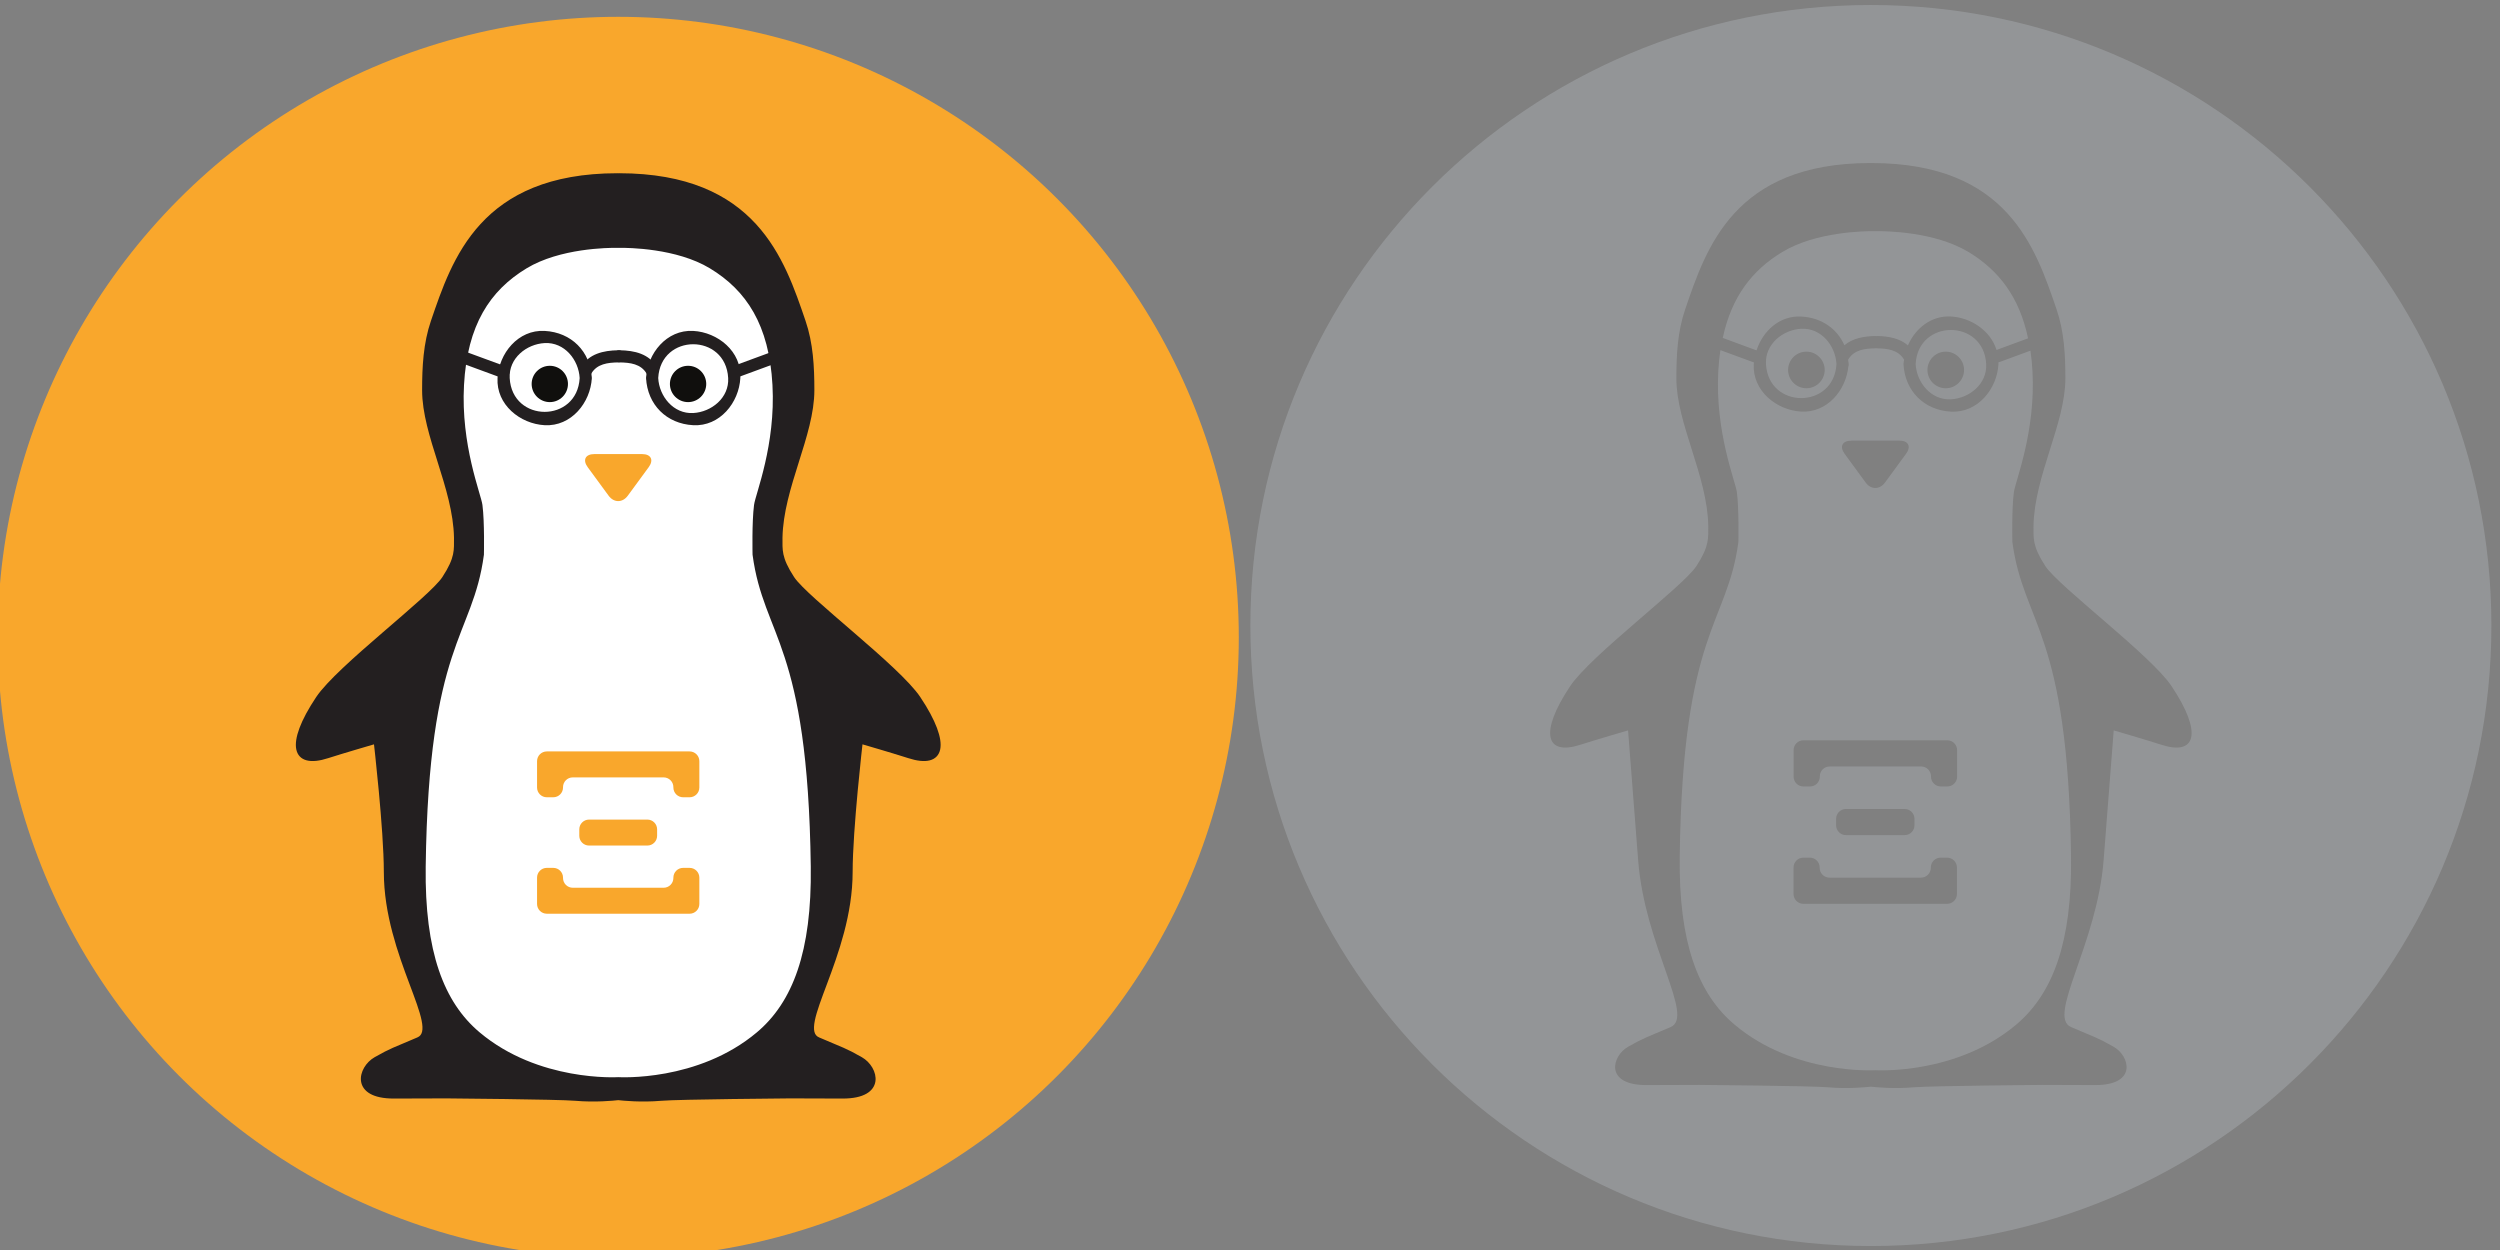 <?xml version="1.0" encoding="UTF-8" standalone="no"?>
<svg
   xmlns:dc="http://purl.org/dc/elements/1.1/"
   xmlns:cc="http://creativecommons.org/ns#"
   xmlns:rdf="http://www.w3.org/1999/02/22-rdf-syntax-ns#"
   xmlns:svg="http://www.w3.org/2000/svg"
   xmlns="http://www.w3.org/2000/svg"
   id="svg5321"
   version="1.1"
   viewBox="0 0 26.458 13.229"
   height="13.229mm"
   width="26.458mm">
  <rect x="0" y="0" width="26.458" height="13.229" fill="#808080" stroke="none"/>
  <defs
     id="defs5315">
    <clipPath
       clipPathUnits="userSpaceOnUse"
       id="clipPath18">
      <path
         d="M 0,600 H 600 V 0 H 0 Z"
         id="path16" />
    </clipPath>
    <clipPath
       clipPathUnits="userSpaceOnUse"
       id="clipPath30">
      <path
         d="M 0,600 H 600 V 0 H 0 Z"
         id="path28" />
    </clipPath>
    <clipPath
       clipPathUnits="userSpaceOnUse"
       id="clipPath2693">
      <path
         d="M 0,70.866 H 70.866 V 0 H 0 Z"
         id="path2691" />
    </clipPath>
    <clipPath
       clipPathUnits="userSpaceOnUse"
       id="clipPath2853">
      <path
         d="M 0,70.866 H 70.866 V 0 H 0 Z"
         id="path2851" />
    </clipPath>
  </defs>
  <g
     transform="matrix(0.613,0,0,0.613,-7.743,-77.156)"
     id="layer1">
    <g
       id="g10"
       transform="matrix(0.056,0,0,-0.056,6.505,153.83)">
      <g
         id="g12">
        <g
           id="g14"
           clip-path="url(#clipPath18)">
          <g
             id="g20"
             transform="translate(123.126,295.89)">
            <circle
               style="opacity:1;fill:#f9a72c;fill-opacity:1;stroke:none;stroke-width:0.775;stroke-linecap:butt;stroke-linejoin:round;stroke-miterlimit:4;stroke-dasharray:none;stroke-dashoffset:0;stroke-opacity:1"
               id="path1329"
               cx="176.874"
               cy="-6.964"
               r="191.314"
               transform="scale(1,-1)" />
          </g>
        </g>
      </g>
      <g
         id="g24">
        <g
           id="g26"
           clip-path="url(#clipPath30)">
          <g
             id="g32"
             transform="translate(389.161,284.815)">
            <path
               d="m 0,0 c -6.132,9.19 -33.549,29.602 -37.53,35.684 -3.98,6.082 -3.513,8.409 -3.549,12.006 0.276,14.965 9.482,30.428 9.482,43.86 0,6.973 -0.351,13.908 -2.605,20.492 -6.265,18.308 -18.338,34.775 -36.277,40.924 -5.067,1.739 -12.809,1.913 -18.474,1.924 v 0.002 h -0.22 -0.22 v -0.002 c -5.665,-0.011 -13.405,-0.185 -18.476,-1.924 -17.937,-6.149 -30.01,-22.616 -36.276,-40.924 -2.252,-6.584 -2.604,-13.519 -2.604,-20.492 0,-13.432 9.206,-28.895 9.483,-43.86 -0.036,-3.597 0.43,-5.924 -3.55,-12.006 -3.98,-6.082 -31.398,-26.494 -37.529,-35.684 -9.296,-13.938 -7.299,-20.808 3.085,-17.414 3.796,1.24 14.134,4.256 14.134,4.256 0,0 5.159,-25.927 5.159,-38.54 0,-52.563 27.209,-67.214 66.574,-67.389 v -0.004 c 0.074,0 0.147,0.003 0.22,0.003 0.073,0 0.147,-0.003 0.22,-0.003 v 0.004 c 39.364,0.175 69.547,14.826 69.547,67.389 0,12.613 2.186,38.54 2.186,38.54 0,0 10.339,-3.016 14.133,-4.256 C 7.298,-20.808 9.295,-13.938 0,0"
               style="fill:#ffffff;fill-opacity:1;fill-rule:nonzero;stroke:none"
               id="path34" />
          </g>
          <g
             id="g36"
             transform="translate(389.161,284.815)">
            <path
               d="m 0,0 c -6.132,9.19 -33.549,29.602 -37.53,35.684 -3.98,6.082 -3.513,8.409 -3.549,12.006 0.276,14.965 9.482,30.428 9.482,43.86 0,6.973 -0.351,13.908 -2.605,20.492 -6.265,18.308 -18.338,34.775 -36.277,40.924 -5.067,1.739 -12.809,1.913 -18.474,1.924 v 0.002 h -0.22 -0.22 v -0.002 c -5.665,-0.011 -13.405,-0.185 -18.476,-1.924 -17.937,-6.149 -30.01,-22.616 -36.276,-40.924 -2.252,-6.584 -2.604,-13.519 -2.604,-20.492 0,-13.432 9.206,-28.895 9.483,-43.86 -0.036,-3.597 0.43,-5.924 -3.55,-12.006 -3.98,-6.082 -31.398,-26.494 -37.529,-35.684 -9.296,-13.938 -7.299,-20.808 3.085,-17.414 3.796,1.24 14.134,4.256 14.134,4.256 0,0 5.159,-25.927 5.159,-38.54 0,-52.563 27.209,-67.214 66.574,-67.389 v -0.004 c 0.074,0 0.147,0.003 0.22,0.003 0.073,0 0.147,-0.003 0.22,-0.003 v 0.004 c 39.364,0.175 69.547,14.826 69.547,67.389 0,12.613 2.186,38.54 2.186,38.54 0,0 10.339,-3.016 14.133,-4.256 C 7.298,-20.808 9.295,-13.938 0,0 Z"
               style="fill:none;stroke:#231f20;stroke-width:1;stroke-linecap:butt;stroke-linejoin:miter;stroke-miterlimit:4;stroke-dasharray:none;stroke-opacity:1"
               id="path38" />
          </g>
          <g
             id="g40"
             transform="translate(302.944,346.529)">
            <path
               d="m 0,0 c -1.626,-2.218 -4.286,-2.218 -5.912,0 l -6.451,8.8 c -1.626,2.219 -0.706,4.033 2.044,4.033 H 4.406 c 2.75,0 3.67,-1.815 2.044,-4.033 z"
               style="fill:#f9a72c;fill-opacity:1;fill-rule:nonzero;stroke:none"
               id="path42" />
          </g>
          <g
             id="g44"
             transform="translate(315.931,380.981)">
            <path
               d="m 0,0 c 0,-3.092 2.507,-5.598 5.6,-5.598 3.09,0 5.597,2.506 5.597,5.598 C 11.197,3.092 8.69,5.599 5.6,5.599 2.507,5.599 0,3.092 0,0"
               style="fill:#100f0d;fill-opacity:1;fill-rule:nonzero;stroke:none"
               id="path46" />
          </g>
          <g
             id="g48"
             transform="translate(308.574,382.801)">
            <path
               d="M 0,0 C 0.443,-8.227 6.309,-14.092 14.535,-14.535 22.745,-14.978 28.662,-7.56 29.069,0 29.512,8.209 22.096,14.127 14.535,14.534 6.326,14.976 0.407,7.56 0,0 -0.13,-2.417 3.62,-2.405 3.75,0 4.499,13.899 24.571,13.899 25.319,0 25.647,-6.102 20.158,-10.482 14.535,-10.785 8.434,-11.114 4.053,-5.623 3.75,0 3.62,2.405 -0.13,2.417 0,0"
               style="fill:#231f20;fill-opacity:1;fill-rule:nonzero;stroke:none"
               id="path50" />
          </g>
          <g
             id="g52"
             transform="translate(336.267,382.812)">
            <path
               d="m 0,0 c 5.055,1.859 10.109,3.719 15.163,5.578 2.25,0.828 1.278,4.453 -0.996,3.616 C 9.112,7.335 4.058,5.476 -0.996,3.616 -3.246,2.789 -2.274,-0.837 0,0"
               style="fill:#231f20;fill-opacity:1;fill-rule:nonzero;stroke:none"
               id="path54" />
          </g>
          <g
             id="g56"
             transform="translate(311.978,386.075)">
            <path
               d="m 0,0 c -2.466,4.218 -6.958,5.221 -11.535,5.298 -2.419,0.04 -2.415,-3.71 0,-3.75 3.198,-0.054 6.539,-0.434 8.297,-3.441 C -2.019,-3.979 1.223,-2.092 0,0"
               style="fill:#231f20;fill-opacity:1;fill-rule:nonzero;stroke:none"
               id="path58" />
          </g>
          <g
             id="g60"
             transform="translate(284.5,380.981)">
            <path
               d="m 0,0 c 0,-3.092 -2.507,-5.598 -5.599,-5.598 -3.091,0 -5.597,2.506 -5.597,5.598 0,3.092 2.506,5.599 5.597,5.599 C -2.507,5.599 0,3.092 0,0"
               style="fill:#100f0d;fill-opacity:1;fill-rule:nonzero;stroke:none"
               id="path62" />
          </g>
          <g
             id="g64"
             transform="translate(288.107,382.801)">
            <path
               d="m 0,0 c -0.749,-13.9 -20.822,-13.9 -21.571,0 -0.328,6.103 5.163,10.481 10.786,10.784 C -4.684,11.113 -0.303,5.623 0,0 0.129,-2.405 3.88,-2.417 3.75,0 3.307,8.227 -2.558,14.091 -10.785,14.534 -18.995,14.976 -24.914,7.561 -25.321,0 -25.763,-8.21 -18.346,-14.128 -10.785,-14.535 -2.576,-14.977 3.343,-7.561 3.75,0 3.88,2.417 0.129,2.405 0,0"
               style="fill:#231f20;fill-opacity:1;fill-rule:nonzero;stroke:none"
               id="path66" />
          </g>
          <g
             id="g68"
             transform="translate(265.16,386.428)">
            <path
               d="M 0,0 C -5.054,1.859 -10.108,3.719 -15.162,5.578 -17.437,6.415 -18.408,2.79 -16.159,1.962 -11.105,0.103 -6.051,-1.757 -0.997,-3.616 1.278,-4.453 2.25,-0.828 0,0"
               style="fill:#231f20;fill-opacity:1;fill-rule:nonzero;stroke:none"
               id="path70" />
          </g>
          <g
             id="g72"
             transform="translate(291.691,384.183)">
            <path
               d="m 0,0 c 1.759,3.006 5.099,3.387 8.297,3.44 2.416,0.041 2.42,3.791 0,3.75 C 3.72,7.113 -0.771,6.109 -3.238,1.893 -4.462,-0.199 -1.22,-2.085 0,0"
               style="fill:#231f20;fill-opacity:1;fill-rule:nonzero;stroke:none"
               id="path74" />
          </g>
          <g
             id="g76"
             transform="translate(343.073,180.713)">
            <path
               d="m 0,0 c -18.371,-15.47 -42.922,-13.941 -43.012,-13.944 -0.002,0 -0.036,-10e-4 -0.062,-0.002 -0.025,10e-4 -0.059,0.002 -0.061,0.002 -0.09,0.003 -24.642,-1.526 -43.011,13.944 -11.201,9.436 -17.13,25.188 -16.786,51.462 0.91,69.365 14.54,70.73 17.95,96.201 0,0 0.228,10.007 -0.454,15.238 -0.432,3.318 -6.71,18.422 -5.686,37.07 1.024,18.649 8.074,29.452 19.559,36.388 10.385,6.272 25.416,6.409 28.2,6.376 v -0.005 c 0.074,-10e-4 0.124,-0.002 0.124,-0.002 0,0 0.059,0.002 0.154,0.004 0.113,-0.002 0.178,-0.004 0.178,-0.004 0,0 0.049,0.001 0.124,0.002 v 0.006 c 2.783,0.032 17.813,-0.105 28.2,-6.377 C -3.1,229.423 3.95,218.62 4.974,199.972 5.998,181.322 -0.278,166.22 -0.711,162.901 -1.393,157.67 -1.165,147.663 -1.165,147.663 2.246,122.192 15.875,120.827 16.785,51.462 17.129,25.188 11.2,9.436 0,0 m 49.64,103.448 c -6.354,9.527 -34.771,30.683 -38.898,36.987 -4.126,6.302 -3.64,8.717 -3.679,12.444 0.288,15.51 9.829,31.539 9.829,45.459 0,7.228 -0.365,14.416 -2.7,21.241 -6.493,18.975 -15.041,45.101 -56.976,45.155 -0.099,0.001 -0.195,-0.002 -0.289,-0.004 -0.095,0.002 -0.19,0.005 -0.289,0.004 -41.936,-0.054 -50.484,-26.18 -56.977,-45.155 -2.336,-6.825 -2.7,-14.013 -2.7,-21.241 0,-13.921 9.543,-29.949 9.829,-45.459 -0.038,-3.728 0.446,-6.142 -3.68,-12.444 -4.125,-6.304 -32.543,-27.46 -38.898,-36.987 -9.634,-14.445 -7.564,-21.566 3.199,-18.049 3.933,1.287 14.648,4.411 14.648,4.411 0,0 3.101,-26.872 3.101,-39.945 0,-26.027 17.556,-48.29 10.052,-51.511 -7.504,-3.22 -8.192,-3.266 -13.15,-6.086 -4.958,-2.821 -7.416,-11.837 5.719,-11.81 13.135,0.026 16.172,0.053 16.172,0.053 0,0 34.556,-0.287 39.746,-0.74 6.109,-0.533 11.744,0.029 13.228,0.197 1.483,-0.168 7.119,-0.73 13.226,-0.197 5.192,0.453 39.746,0.74 39.746,0.74 0,0 3.038,-0.027 16.172,-0.053 13.136,-0.027 10.678,8.989 5.72,11.81 -4.959,2.82 -5.647,2.866 -13.15,6.086 -7.504,3.221 10.051,25.484 10.051,51.511 0,13.073 3.103,39.945 3.103,39.945 0,0 10.715,-3.124 14.647,-4.411 10.763,-3.517 12.834,3.604 3.198,18.049"
               style="fill:#231f20;fill-opacity:1;fill-rule:nonzero;stroke:none"
               id="path78" />
          </g>
          <g
             id="g80"
             transform="translate(343.073,180.713)">
            <path
               d="m 0,0 c -18.371,-15.47 -42.922,-13.941 -43.012,-13.944 -0.002,0 -0.036,-10e-4 -0.062,-0.002 -0.025,10e-4 -0.059,0.002 -0.061,0.002 -0.09,0.003 -24.642,-1.526 -43.011,13.944 -11.201,9.436 -17.13,25.188 -16.786,51.462 0.91,69.365 14.54,70.73 17.95,96.201 0,0 0.228,10.007 -0.454,15.238 -0.432,3.318 -6.71,18.422 -5.686,37.07 1.024,18.649 8.074,29.452 19.559,36.388 10.385,6.272 25.416,6.409 28.2,6.376 v -0.005 c 0.074,-10e-4 0.124,-0.002 0.124,-0.002 0,0 0.059,0.002 0.154,0.004 0.113,-0.002 0.178,-0.004 0.178,-0.004 0,0 0.049,0.001 0.124,0.002 v 0.006 c 2.783,0.032 17.813,-0.105 28.2,-6.377 C -3.1,229.423 3.95,218.62 4.974,199.972 5.998,181.322 -0.278,166.22 -0.711,162.901 -1.393,157.67 -1.165,147.663 -1.165,147.663 2.246,122.192 15.875,120.827 16.785,51.462 17.129,25.188 11.2,9.436 0,0 Z m 49.64,103.448 c -6.354,9.527 -34.771,30.683 -38.898,36.987 -4.126,6.302 -3.64,8.717 -3.679,12.444 0.288,15.51 9.829,31.539 9.829,45.459 0,7.228 -0.365,14.416 -2.7,21.241 -6.493,18.975 -15.041,45.101 -56.976,45.155 -0.099,0.001 -0.195,-0.002 -0.289,-0.004 -0.095,0.002 -0.19,0.005 -0.289,0.004 -41.936,-0.054 -50.484,-26.18 -56.977,-45.155 -2.336,-6.825 -2.7,-14.013 -2.7,-21.241 0,-13.921 9.543,-29.949 9.829,-45.459 -0.038,-3.728 0.446,-6.142 -3.68,-12.444 -4.125,-6.304 -32.543,-27.46 -38.898,-36.987 -9.634,-14.445 -7.564,-21.566 3.199,-18.049 3.933,1.287 14.648,4.411 14.648,4.411 0,0 3.101,-26.872 3.101,-39.945 0,-26.027 17.556,-48.29 10.052,-51.511 -7.504,-3.22 -8.192,-3.266 -13.15,-6.086 -4.958,-2.821 -7.416,-11.837 5.719,-11.81 13.135,0.026 16.172,0.053 16.172,0.053 0,0 34.556,-0.287 39.746,-0.74 6.109,-0.533 11.744,0.029 13.228,0.197 1.483,-0.168 7.119,-0.73 13.226,-0.197 5.192,0.453 39.746,0.74 39.746,0.74 0,0 3.038,-0.027 16.172,-0.053 13.136,-0.027 10.678,8.989 5.72,11.81 -4.959,2.82 -5.647,2.866 -13.15,6.086 -7.504,3.221 10.051,25.484 10.051,51.511 0,13.073 3.103,39.945 3.103,39.945 0,0 10.715,-3.124 14.647,-4.411 10.763,-3.517 12.834,3.604 3.198,18.049 z"
               style="fill:none;stroke:#231f20;stroke-width:1;stroke-linecap:butt;stroke-linejoin:miter;stroke-miterlimit:4;stroke-dasharray:none;stroke-opacity:1"
               id="path82" />
          </g>
          <g
             id="g84"
             transform="translate(279.976,253.556)">
            <path
               d="m 0,0 c 1.65,0 3,1.35 3,3 v 0.13 c 0,1.65 1.35,3 3,3 h 28.023 c 1.65,0 3,-1.35 3,-3 V 3 c 0,-1.65 1.35,-3 3,-3 h 2.006 c 1.65,0 3,1.35 3,3 v 8.134 c 0,1.65 -1.35,3 -3,3 H -2.005 c -1.65,0 -3,-1.35 -3,-3 V 3 c 0,-1.65 1.35,-3 3,-3 z"
               style="fill:#f9a72c;fill-opacity:1;fill-rule:nonzero;stroke:none"
               id="path86" />
          </g>
          <g
             id="g88"
             transform="translate(319.999,231.791)">
            <path
               d="m 0,0 c -1.65,0 -3,-1.35 -3,-3 v -0.129 c 0,-1.65 -1.35,-3 -3,-3 h -28.023 c -1.65,0 -3,1.35 -3,3 V -3 c 0,1.65 -1.35,3 -3,3 h -2.005 c -1.65,0 -3,-1.35 -3,-3 v -8.135 c 0,-1.65 1.35,-3 3,-3 H 2.006 c 1.65,0 3,1.35 3,3 V -3 c 0,1.65 -1.35,3 -3,3 z"
               style="fill:#f9a72c;fill-opacity:1;fill-rule:nonzero;stroke:none"
               id="path90" />
          </g>
          <g
             id="g92"
             transform="translate(311.984,241.671)">
            <path
               d="m 0,0 c 0,-1.65 -1.35,-3 -3,-3 h -17.993 c -1.65,0 -3,1.35 -3,3 v 2.006 c 0,1.65 1.35,3 3,3 H -3 c 1.65,0 3,-1.35 3,-3 z"
               style="fill:#f9a72c;fill-opacity:1;fill-rule:nonzero;stroke:none"
               id="path94" />
          </g>
        </g>
      </g>
    </g>
  </g>
  <g
     id="g4780"
     transform="matrix(0.613,0,0,0.613,13.229,3.5435564e-7)">
    <g
       id="g20-1"
       transform="matrix(0.056,0,0,-0.056,0.815,11.19)">
      <path
         style="opacity:1;fill:#939597;fill-opacity:1;stroke:none;stroke-width:0.165;stroke-linecap:butt;stroke-linejoin:round;stroke-miterlimit:4;stroke-dasharray:none;stroke-dashoffset:0;stroke-opacity:1"
         d="M 40.807,0 C 18.27,2.6122489e-4 2.6122489e-4,18.27 0,40.807 2.6177716e-4,63.343 18.27,81.613 40.807,81.613 63.343,81.613 81.613,63.343 81.613,40.807 81.613,18.27 63.343,2.6177716e-4 40.807,0 Z m -0.061,10.393 c 0.021,-2.13e-4 0.04,-4.26e-4 0.061,0 0.02,-4.26e-4 0.041,-2.13e-4 0.062,0 8.945,0.012 10.767,5.583 12.152,9.631 0.498,1.456 0.576,2.99 0.576,4.531 0,2.969 -2.034,6.387 -2.096,9.695 0.008,0.795 -0.097,1.31 0.783,2.654 0.88,1.345 6.941,5.859 8.297,7.891 2.055,3.081 1.614,4.6 -0.682,3.85 -0.839,-0.275 -3.123,-0.941 -3.123,-0.941 0,0 -0.448,5.739 -0.662,8.52 -0.428,5.552 -3.745,10.301 -2.145,10.988 1.6,0.687 1.747,0.697 2.805,1.299 1.058,0.602 1.581,2.523 -1.221,2.518 -2.801,-0.006 -3.449,-0.012 -3.449,-0.012 0,0 -7.369,0.062 -8.477,0.158 -1.303,0.114 -2.506,-0.005 -2.822,-0.041 -0.317,0.036 -1.517,0.155 -2.82,0.041 -1.107,-0.097 -8.479,-0.158 -8.479,-0.158 0,0 -0.648,0.006 -3.449,0.012 -2.802,0.006 -2.278,-1.916 -1.221,-2.518 1.058,-0.602 1.204,-0.612 2.805,-1.299 C 29.243,66.524 25.928,61.896 25.5,56.223 c -0.21,-2.781 -0.662,-8.52 -0.662,-8.52 0,0 -2.286,0.667 -3.125,0.941 -2.296,0.75 -2.737,-0.768 -0.682,-3.85 1.356,-2.032 7.417,-6.546 8.297,-7.891 0.88,-1.344 0.777,-1.859 0.785,-2.654 -0.061,-3.308 -2.098,-6.726 -2.098,-9.695 0,-1.542 0.078,-3.075 0.576,-4.531 1.385,-4.047 3.209,-9.619 12.154,-9.631 z"
         transform="matrix(4.688,0,0,-4.688,-14.439,198.277)"
         id="path1329-7" />
    </g>
    <g
       id="g32-8"
       transform="matrix(0.056,0,0,-0.056,15.829,11.815)">
      <path
         style="fill:none;fill-opacity:1;fill-rule:nonzero;stroke:none;stroke-width:0.213"
         d="m 40.746,10.393 c -8.945,0.012 -10.769,5.583 -12.154,9.631 -0.498,1.456 -0.576,2.99 -0.576,4.531 0,2.969 2.037,6.387 2.098,9.695 -0.008,0.795 0.095,1.31 -0.785,2.654 -0.88,1.345 -6.941,5.859 -8.297,7.891 -2.055,3.081 -1.614,4.6 0.682,3.85 0.839,-0.275 3.125,-0.941 3.125,-0.941 0,0 0.662,5.731 0.662,8.52 0,5.552 3.743,10.301 2.143,10.988 -1.601,0.687 -1.747,0.697 -2.805,1.299 -1.058,0.602 -1.581,2.523 1.221,2.518 2.802,-0.005 3.449,-0.012 3.449,-0.012 0,0 7.371,0.062 8.479,0.158 1.303,0.114 2.504,-0.005 2.82,-0.041 0.316,0.036 1.52,0.155 2.822,0.041 1.107,-0.097 8.477,-0.158 8.477,-0.158 0,0 0.648,0.006 3.449,0.012 2.802,0.006 2.278,-1.916 1.221,-2.518 -1.058,-0.602 -1.204,-0.612 -2.805,-1.299 -1.601,-0.687 2.145,-5.437 2.145,-10.988 0,-2.788 0.662,-8.52 0.662,-8.52 0,0 2.284,0.667 3.123,0.941 2.296,0.75 2.737,-0.768 0.682,-3.85 -1.355,-2.032 -7.417,-6.546 -8.297,-7.891 -0.88,-1.344 -0.775,-1.859 -0.783,-2.654 0.061,-3.308 2.096,-6.726 2.096,-9.695 0,-1.542 -0.078,-3.075 -0.576,-4.531 -1.385,-4.047 -3.208,-9.619 -12.152,-9.631 -0.021,-2.13e-4 -0.042,-4.26e-4 -0.062,0 -0.02,-4.26e-4 -0.039,-2.13e-4 -0.061,0 z"
         transform="matrix(4.688,0,0,-4.688,-280.475,209.352)"
         id="path34-4" />
    </g>
    <path
       style="fill:#939597;fill-opacity:1;fill-rule:nonzero;stroke:none;stroke-width:0.056"
       d="M 10.781,3.991 C 10.624,3.989 9.775,3.997 9.189,4.351 8.669,4.665 8.314,5.124 8.162,5.834 8.357,5.906 8.55,5.977 8.745,6.049 8.853,5.717 9.141,5.445 9.517,5.465 9.864,5.483 10.136,5.673 10.262,5.961 10.405,5.839 10.599,5.805 10.796,5.801 c 0.005,-8.34e-5 0.008,0.002 0.013,0.003 0.005,-4.546e-4 0.008,-0.003 0.013,-0.003 0.199,0.003 0.394,0.038 0.537,0.162 0.127,-0.292 0.399,-0.517 0.742,-0.499 0.347,0.019 0.685,0.245 0.787,0.578 0.182,-0.067 0.363,-0.134 0.545,-0.201 C 13.283,5.127 12.927,4.666 12.405,4.351 11.819,3.997 10.97,3.989 10.813,3.991 v 5.17e-4 c -0.004,5.34e-5 -0.007,-3e-7 -0.007,0 0,-3e-7 -0.003,-4.041e-4 -0.01,-5.17e-4 -0.005,1.129e-4 -0.009,5.167e-4 -0.009,5.17e-4 0,-3e-7 -0.003,5.34e-5 -0.007,0 z M 9.517,5.676 c -0.317,0.017 -0.627,0.264 -0.609,0.609 0.042,0.784 1.175,0.784 1.217,0 C 10.108,5.968 9.862,5.658 9.517,5.676 Z M 12.101,5.697 c -0.294,0 -0.588,0.196 -0.609,0.588 0.017,0.317 0.264,0.627 0.609,0.609 0.317,-0.017 0.627,-0.264 0.609,-0.609 C 12.689,5.893 12.395,5.697 12.101,5.697 Z m -1.292,0.314 c -0.004,5.993e-4 -0.008,0.003 -0.013,0.003 -0.18,0.003 -0.369,0.024 -0.468,0.194 -4.12e-4,7.038e-4 -0.001,8.626e-4 -0.002,0.002 0.003,0.026 0.009,0.05 0.011,0.076 9.17e-4,0.017 -0.002,0.032 -0.007,0.045 C 10.287,6.74 9.964,7.13 9.517,7.106 9.091,7.083 8.672,6.748 8.697,6.285 c 4.961e-4,-0.009 0.003,-0.018 0.004,-0.027 -0.193,-0.071 -0.386,-0.142 -0.58,-0.213 -0.017,0.114 -0.029,0.234 -0.036,0.36 -0.058,1.052 0.296,1.905 0.321,2.092 0.038,0.295 0.026,0.86 0.026,0.86 -0.192,1.437 -0.962,1.514 -1.013,5.429 -0.019,1.483 0.315,2.372 0.947,2.904 1.037,0.873 2.423,0.787 2.428,0.787 10e-5,0 0.002,-5.7e-5 0.003,0 0.002,-5.7e-5 0.004,0 0.004,0 0.005,-1.69e-4 1.39,0.086 2.427,-0.787 0.632,-0.533 0.967,-1.421 0.947,-2.904 -0.051,-3.915 -0.82,-3.992 -1.013,-5.429 0,0 -0.013,-0.565 0.026,-0.86 0.024,-0.187 0.379,-1.04 0.321,-2.092 -0.007,-0.124 -0.019,-0.24 -0.035,-0.351 -0.185,0.068 -0.369,0.136 -0.554,0.204 -1.35e-4,0.01 0.002,0.019 0.002,0.028 -0.023,0.427 -0.357,0.846 -0.82,0.821 -0.464,-0.025 -0.795,-0.356 -0.82,-0.821 0.001,-0.026 0.007,-0.051 0.011,-0.076 -4.95e-4,-8.059e-4 -0.001,-0.001 -0.002,-0.002 -0.099,-0.17 -0.288,-0.191 -0.468,-0.194 -0.005,-7.99e-5 -0.008,-0.002 -0.013,-0.003 z M 9.606,6.071 c 0.174,0 0.316,0.142 0.316,0.316 0,0.174 -0.142,0.316 -0.316,0.316 -0.174,0 -0.316,-0.141 -0.316,-0.316 0,-0.174 0.141,-0.316 0.316,-0.316 z m 2.406,0 c 0.174,0 0.316,0.142 0.316,0.316 0,0.174 -0.141,0.316 -0.316,0.316 -0.175,-3e-7 -0.316,-0.141 -0.316,-0.316 0,-0.174 0.142,-0.316 0.316,-0.316 z m -1.631,1.536 h 0.831 c 0.155,0 0.207,0.102 0.115,0.227 l -0.364,0.497 c -0.092,0.125 -0.242,0.125 -0.334,0 L 10.266,7.835 C 10.174,7.71 10.226,7.608 10.381,7.608 Z M 9.554,12.781 h 2.485 c 0.093,0 0.169,0.076 0.169,0.169 v 0.459 c 0,0.093 -0.076,0.169 -0.169,0.169 h -0.113 c -0.093,0 -0.169,-0.076 -0.169,-0.169 v -0.007 c 0,-0.093 -0.076,-0.169 -0.169,-0.169 h -1.581 c -0.093,0 -0.169,0.076 -0.169,0.169 v 0.007 c 0,0.093 -0.076,0.169 -0.169,0.169 H 9.554 c -0.093,0 -0.169,-0.076 -0.169,-0.169 v -0.459 c 0,-0.093 0.076,-0.169 0.169,-0.169 z m 0.734,1.186 h 1.015 c 0.093,0 0.169,0.076 0.169,0.169 v 0.113 c 0,0.093 -0.076,0.169 -0.169,0.169 h -1.015 c -0.093,0 -0.169,-0.076 -0.169,-0.169 v -0.113 c 0,-0.093 0.076,-0.169 0.169,-0.169 z m -0.735,0.84 h 0.113 c 0.093,0 0.169,0.076 0.169,0.169 v 0.007 c 0,0.093 0.076,0.169 0.169,0.169 h 1.581 c 0.093,0 0.169,-0.076 0.169,-0.169 v -0.007 c 0,-0.093 0.076,-0.169 0.169,-0.169 h 0.113 c 0.093,0 0.169,0.076 0.169,0.169 v 0.459 c 0,0.093 -0.076,0.169 -0.169,0.169 H 9.553 c -0.093,0 -0.169,-0.076 -0.169,-0.169 v -0.459 c 0,-0.093 0.076,-0.169 0.169,-0.169 z"
       id="path4796" />
  </g>
</svg>
